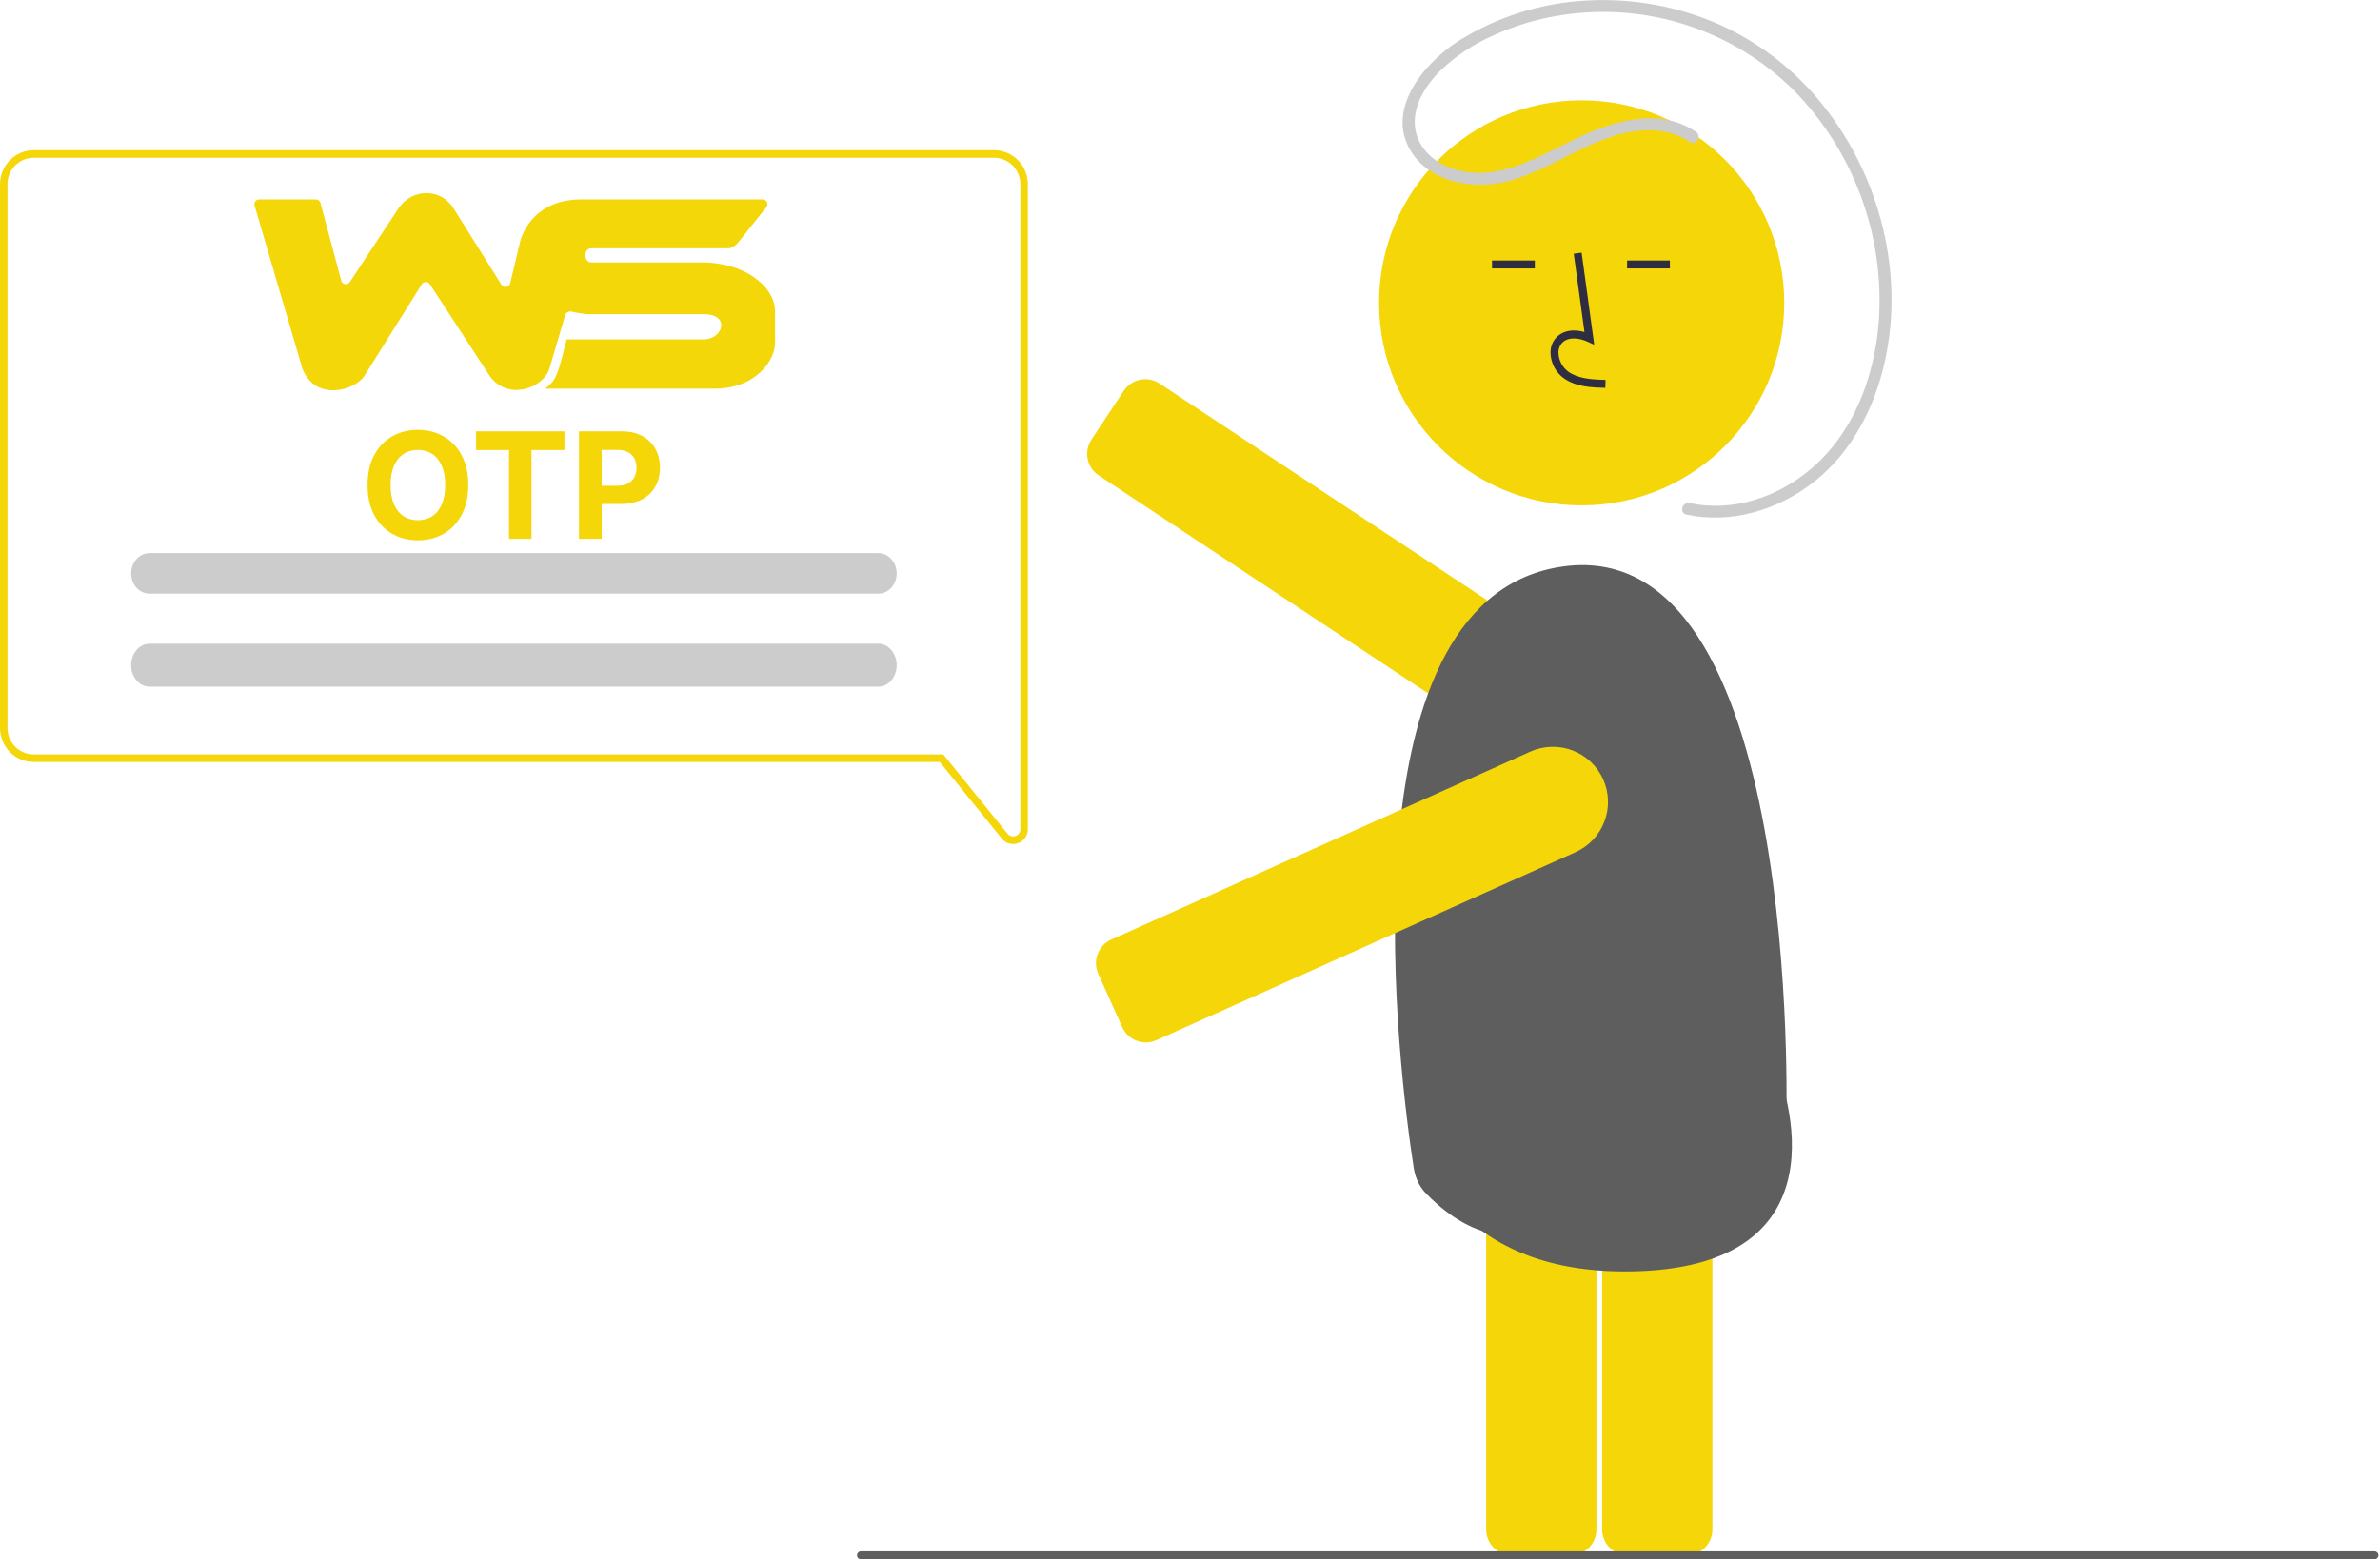 <svg width="998" height="654" viewBox="0 0 998 654" fill="none" xmlns="http://www.w3.org/2000/svg">
<g clip-path="url(#clip0_174_36)">
<path d="M707.23 652.35H682.645C679.774 652.347 677.022 651.205 674.992 649.175C672.962 647.146 671.821 644.394 671.817 641.523V436.627C671.821 433.757 672.962 431.005 674.992 428.975C677.022 426.945 679.774 425.804 682.645 425.8H707.23C710.101 425.804 712.853 426.945 714.883 428.975C716.913 431.005 718.054 433.757 718.058 436.627V641.523C718.054 644.394 716.913 647.146 714.883 649.175C712.853 651.205 710.101 652.347 707.23 652.35Z" fill="#F5D609"/>
<path d="M658.604 652.35H634.019C631.148 652.347 628.396 651.205 626.366 649.175C624.336 647.146 623.195 644.394 623.191 641.523V436.627C623.195 433.757 624.336 431.005 626.366 428.975C628.396 426.945 631.148 425.804 634.019 425.8H658.604C661.475 425.804 664.227 426.945 666.257 428.975C668.286 431.005 669.428 433.757 669.431 436.627V641.523C669.428 644.394 668.286 647.146 666.256 649.175C664.227 651.205 661.475 652.347 658.604 652.35Z" fill="#F5D609"/>
<path d="M589 457C589 457 592.477 536.034 686.25 533.197C780.023 530.36 745 447.786 745 447.786C745 447.786 723.943 432.893 674.407 447.786C624.87 462.68 589 457 589 457Z" fill="#5E5E5E"/>
<path d="M634.063 309.539C629.536 309.542 625.11 308.209 621.338 305.706L460.715 199.405C458.323 197.818 456.658 195.347 456.086 192.534C455.513 189.722 456.08 186.797 457.662 184.401L471.231 163.901C472.016 162.716 473.026 161.696 474.205 160.901C475.384 160.106 476.707 159.551 478.101 159.267C479.494 158.984 480.93 158.977 482.325 159.249C483.721 159.52 485.05 160.064 486.236 160.848L646.858 267.149C651.005 269.891 654.157 273.898 655.846 278.574C657.535 283.25 657.671 288.345 656.234 293.105C654.798 297.864 651.865 302.033 647.871 304.994C643.877 307.955 639.034 309.549 634.063 309.539Z" fill="#F5D609"/>
<path d="M663.227 211.969C710.145 211.969 748.18 173.937 748.18 127.021C748.18 80.106 710.145 42.074 663.227 42.074C616.309 42.074 578.275 80.106 578.275 127.021C578.275 173.937 616.309 211.969 663.227 211.969Z" fill="#F5D609"/>
<path d="M673.159 162.68C667.652 162.528 660.799 162.336 655.519 158.48C653.947 157.284 652.655 155.759 651.734 154.012C650.813 152.265 650.286 150.337 650.189 148.365C650.093 146.963 650.323 145.558 650.861 144.26C651.398 142.961 652.229 141.805 653.287 140.881C656.045 138.551 660.072 138.004 664.412 139.279L659.915 106.424L663.216 105.972L668.502 144.598L665.745 143.333C662.55 141.867 658.164 141.122 655.438 143.425C654.769 144.027 654.247 144.775 653.914 145.612C653.581 146.448 653.445 147.35 653.518 148.248C653.599 149.716 653.995 151.149 654.679 152.451C655.364 153.752 656.32 154.891 657.484 155.789C661.593 158.791 667.056 159.178 673.252 159.351L673.159 162.68Z" fill="#2F2E41"/>
<path d="M643.593 109.258H625.65V112.589H643.593V109.258Z" fill="#2F2E41"/>
<path d="M700.227 109.258H682.285V112.589H700.227V109.258Z" fill="#2F2E41"/>
<path d="M749.04 470.109C749.04 470.109 756.375 220.739 653.687 237.853C560.584 253.369 587.066 452.775 592.82 489.863C593.425 493.762 595.005 497.446 597.726 500.303C608.694 511.815 640.667 538.111 669.579 490.89C723.368 441.994 749.04 470.109 749.04 470.109Z" fill="#5E5E5E"/>
<path d="M480.475 437.225C478.385 437.226 476.339 436.623 474.583 435.489C472.828 434.354 471.437 432.736 470.58 430.83L460.517 408.399C459.935 407.102 459.614 405.703 459.573 404.282C459.532 402.861 459.771 401.445 460.277 400.117C460.783 398.788 461.545 397.572 462.521 396.538C463.497 395.504 464.667 394.672 465.964 394.09L641.707 315.257C644.477 314.014 647.465 313.329 650.5 313.241C653.534 313.153 656.557 313.664 659.394 314.744C662.232 315.824 664.829 317.452 667.037 319.536C669.245 321.619 671.021 324.117 672.264 326.887C673.507 329.657 674.191 332.645 674.279 335.679C674.368 338.714 673.857 341.736 672.777 344.574C671.697 347.411 670.068 350.008 667.985 352.216C665.901 354.424 663.403 356.2 660.633 357.442L484.891 436.277C483.502 436.902 481.998 437.225 480.475 437.225Z" fill="#F5D609"/>
<path d="M711.143 55.272C694.614 44.049 673.751 51.673 657.69 59.682C642.091 67.46 624.514 77.357 606.865 69.865C599.972 66.939 594.369 61.215 593.396 53.558C592.236 44.436 597.752 35.896 603.887 29.694C610.555 23.314 618.324 18.195 626.817 14.584C635.143 10.838 643.913 8.171 652.915 6.648C670.747 3.567 689.057 4.792 706.32 10.219C723.584 15.645 739.3 25.118 752.161 37.848C764.603 50.537 774.216 65.717 780.367 82.388C786.519 99.06 789.069 116.846 787.85 134.574C786.446 153.471 780.411 172.74 768.302 187.575C756.941 201.493 739.929 211.278 721.773 212.095C717.324 212.303 712.867 211.941 708.51 211.018C705.373 210.349 704.033 215.165 707.181 215.836C726.091 219.868 745.681 213.877 760.679 202.081C776.468 189.663 786.155 170.863 790.403 151.492C798.531 114.423 788.349 74.531 765.014 44.855C753.492 30.073 738.566 18.297 721.509 10.528C703.893 2.663 684.649 -0.868 665.388 0.23C646.18 1.195 627.546 7.099 611.287 17.372C596.744 26.769 580.354 46.692 592.214 64.318C596.649 70.909 604.012 74.925 611.656 76.575C620.428 78.281 629.503 77.491 637.848 74.293C656.848 67.584 674.421 52.593 695.688 54.865C700.323 55.346 704.766 56.968 708.621 59.586C711.289 61.398 713.792 57.07 711.143 55.272Z" fill="#CCCCCC"/>
<path d="M368.321 248H62.679C60.943 248 59.254 247.237 57.991 245.84C56.726 244.439 56 242.52 56 240.5C56 238.48 56.726 236.56 57.991 235.16C59.254 233.763 60.943 233 62.679 233H368.321C370.057 233 371.746 233.763 373.009 235.16C374.274 236.56 375 238.48 375 240.5C375 242.52 374.274 244.439 373.009 245.84C371.746 247.237 370.057 248 368.321 248Z" fill="#CCCCCC" stroke="#CCCCCC" stroke-width="2"/>
<path d="M368.321 287H62.679C60.964 287 59.279 286.203 58.01 284.715C56.736 283.222 56 281.168 56 279C56 276.832 56.736 274.778 58.01 273.285C59.279 271.797 60.964 271 62.679 271H368.321C370.036 271 371.721 271.797 372.99 273.285C374.264 274.778 375 276.832 375 279C375 281.168 374.264 283.222 372.99 284.715C371.721 286.203 370.036 287 368.321 287Z" fill="#CCCCCC" stroke="#CCCCCC" stroke-width="2"/>
<path d="M995.682 654H361.038C360.597 654 360.173 653.825 359.86 653.512C359.548 653.2 359.373 652.776 359.373 652.335C359.373 651.893 359.548 651.469 359.86 651.157C360.173 650.844 360.597 650.669 361.038 650.669H995.682C996.124 650.669 996.548 650.844 996.86 651.157C997.173 651.469 997.348 651.893 997.348 652.335C997.348 652.776 997.173 653.2 996.86 653.512C996.548 653.825 996.124 654 995.682 654Z" fill="#5E5E5E"/>
<path d="M132.454 83.64H108.67C107.336 83.64 106.376 84.922 106.751 86.202L126.832 154.735C132.28 168.378 148.625 163.974 152.791 157.672L176.876 119.218C177.651 117.98 179.449 117.963 180.246 119.187L205.351 157.672C212.829 168.273 227.785 162.821 230.349 154.735L237.004 132.16C237.333 131.044 238.548 130.429 239.679 130.701C241.885 131.231 244.575 131.616 245.946 131.771H295.088C306.519 131.771 303.1 142.362 295.088 142.362H237.614C234.088 156.214 233.447 159.78 228.426 163.019H299.361C317.736 163.019 325 150.447 325 143.935V130.722C325 120.037 311.967 109.761 293.485 110.065H247.976C244.664 110.065 244.558 104.136 247.976 104.136H305.343C307.053 104.22 308.833 102.563 309.51 101.724L321.342 86.887C322.387 85.577 321.454 83.64 319.779 83.64H243.81C225.542 83.64 219.666 95.814 218.171 101.047L213.934 118.845C213.523 120.571 211.237 120.947 210.294 119.445L190.075 87.205C184.733 78.827 172.768 79.037 167.213 87.205L146.697 118.302C145.747 119.743 143.541 119.384 143.095 117.717L134.386 85.124C134.152 84.249 133.359 83.64 132.454 83.64Z" fill="#F3D709"/>
<path d="M424.8 354C423.891 353.999 422.994 353.792 422.174 353.395C421.354 352.998 420.633 352.421 420.062 351.705L394.068 319.596H14.105C10.366 319.592 6.78 318.088 4.136 315.416C1.492 312.743 0.004 309.12 0 305.341V77.255C0.004 73.476 1.492 69.853 4.136 67.18C6.78 64.508 10.366 63.004 14.105 63H416.894C420.634 63.004 424.219 64.508 426.864 67.18C429.508 69.853 430.996 73.476 431 77.255V347.759C431.009 349.046 430.62 350.305 429.886 351.357C429.152 352.41 428.11 353.203 426.907 353.627C426.231 353.873 425.519 353.999 424.8 354ZM14.105 66.168C11.197 66.171 8.408 67.34 6.351 69.419C4.295 71.498 3.138 74.316 3.135 77.255V305.341C3.138 308.28 4.295 311.098 6.351 313.177C8.408 315.256 11.197 316.425 14.105 316.428H395.553L422.488 349.699C422.884 350.188 423.42 350.542 424.022 350.711C424.625 350.88 425.264 350.857 425.853 350.644C426.442 350.432 426.951 350.04 427.312 349.524C427.672 349.007 427.865 348.391 427.865 347.759V77.255C427.862 74.316 426.705 71.498 424.648 69.419C422.592 67.34 419.803 66.171 416.894 66.168H14.105Z" fill="#F5D609"/>
<path d="M196.355 203.455C196.355 208.372 195.423 212.555 193.559 216.004C191.71 219.454 189.185 222.088 185.985 223.908C182.8 225.714 179.219 226.616 175.241 226.616C171.234 226.616 167.638 225.706 164.452 223.886C161.267 222.066 158.75 219.432 156.901 215.982C155.051 212.533 154.126 208.357 154.126 203.455C154.126 198.537 155.051 194.354 156.901 190.905C158.75 187.455 161.267 184.828 164.452 183.023C167.638 181.203 171.234 180.293 175.241 180.293C179.219 180.293 182.8 181.203 185.985 183.023C189.185 184.828 191.71 187.455 193.559 190.905C195.423 194.354 196.355 198.537 196.355 203.455ZM186.69 203.455C186.69 200.269 186.213 197.583 185.259 195.396C184.319 193.209 182.991 191.551 181.273 190.42C179.556 189.29 177.545 188.725 175.241 188.725C172.936 188.725 170.925 189.29 169.208 190.42C167.491 191.551 166.155 193.209 165.201 195.396C164.262 197.583 163.792 200.269 163.792 203.455C163.792 206.64 164.262 209.326 165.201 211.513C166.155 213.7 167.491 215.358 169.208 216.489C170.925 217.619 172.936 218.184 175.241 218.184C177.545 218.184 179.556 217.619 181.273 216.489C182.991 215.358 184.319 213.7 185.259 211.513C186.213 209.326 186.69 206.64 186.69 203.455ZM199.641 188.769V180.909H236.674V188.769H222.869V226H213.446V188.769H199.641ZM242.773 226V180.909H260.562C263.982 180.909 266.896 181.562 269.303 182.869C271.71 184.16 273.545 185.958 274.807 188.263C276.084 190.553 276.723 193.195 276.723 196.189C276.723 199.183 276.077 201.825 274.785 204.115C273.494 206.405 271.622 208.188 269.171 209.465C266.734 210.742 263.784 211.381 260.32 211.381H248.981V203.741H258.779C260.614 203.741 262.126 203.425 263.314 202.794C264.518 202.148 265.413 201.26 266.001 200.13C266.602 198.985 266.903 197.671 266.903 196.189C266.903 194.692 266.602 193.385 266.001 192.27C265.413 191.14 264.518 190.266 263.314 189.65C262.111 189.019 260.584 188.703 258.735 188.703H252.306V226H242.773Z" fill="#F5D609"/>
</g>
<defs>
<clipPath id="clip0_174_36">
<rect width="998" height="654" fill="white"/>
</clipPath>
</defs>
</svg>
